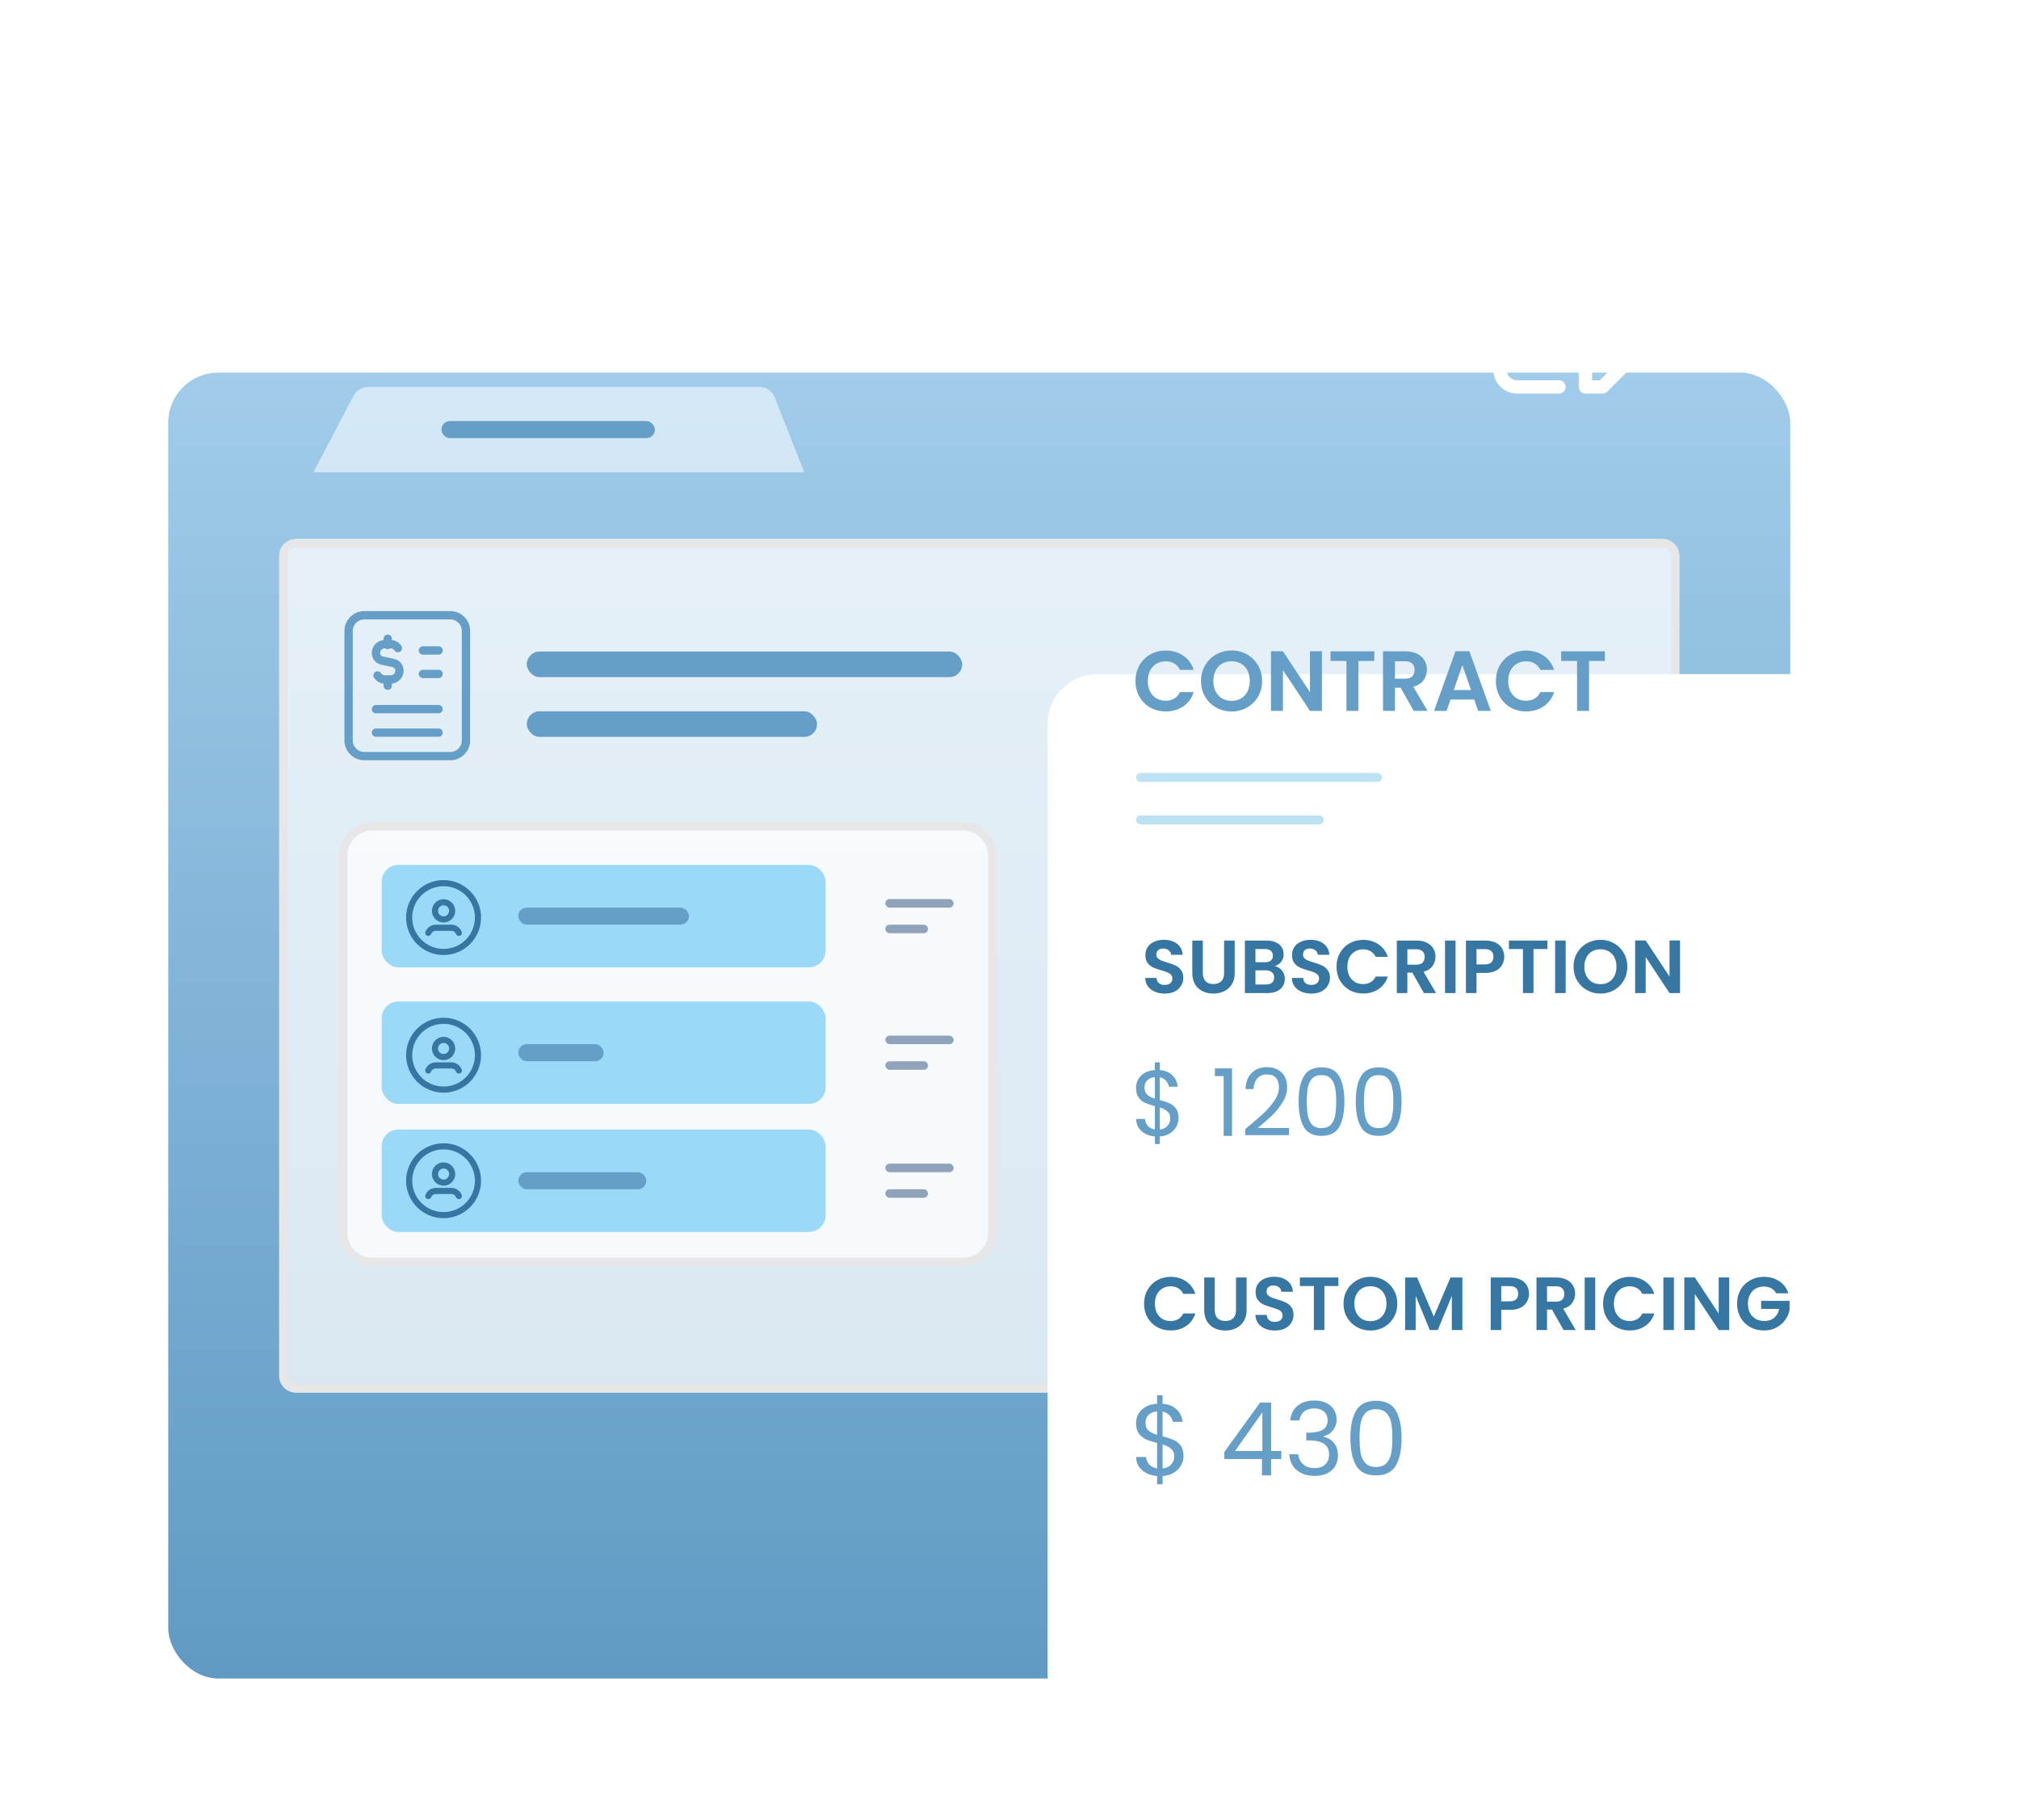 <svg width="132" height="119" viewBox="0 0 132 119" fill="none" xmlns="http://www.w3.org/2000/svg">
<rect width="132" height="112" fill="white" fill-opacity="0.01"/>
<g filter="url(#filter0_d)">
<rect x="11" y="8" width="106.047" height="85.395" rx="3.273" fill="url(#paint0_linear)"/>
</g>
<g style="mix-blend-mode:soft-light" filter="url(#filter1_d)">
<path d="M18.256 31.975C18.256 31.372 18.744 30.884 19.347 30.884H108.7C109.302 30.884 109.791 31.372 109.791 31.975V85.607C109.791 86.209 109.302 86.698 108.7 86.698H19.347C18.744 86.698 18.256 86.209 18.256 85.607V31.975Z" fill="white" fill-opacity="0.75"/>
<path d="M18.529 31.975C18.529 31.523 18.895 31.156 19.347 31.156H108.7C109.152 31.156 109.518 31.523 109.518 31.975V85.607C109.518 86.059 109.152 86.425 108.7 86.425H19.347C18.895 86.425 18.529 86.059 18.529 85.607V31.975Z" stroke="#E7E7E7" stroke-width="0.545"/>
</g>
<g style="mix-blend-mode:soft-light" opacity="0.6">
<path d="M23.113 25.886L20.488 30.884H52.581L50.655 25.994C50.491 25.576 50.089 25.302 49.64 25.302H24.078C23.673 25.302 23.301 25.527 23.113 25.886Z" fill="#F7FBFF"/>
</g>
<rect x="28.861" y="27.535" width="13.954" height="1.116" rx="0.558" fill="#659EC7"/>
<rect x="34.441" y="42.605" width="28.465" height="1.674" rx="0.837" fill="#659EC7"/>
<rect x="34.441" y="46.512" width="18.977" height="1.674" rx="0.837" fill="#659EC7"/>
<g filter="url(#filter2_d)">
<circle cx="20.601" cy="16.484" r="2.345" fill="white"/>
</g>
<g filter="url(#filter3_d)">
<circle cx="27.634" cy="16.484" r="2.345" fill="white"/>
</g>
<g filter="url(#filter4_d)">
<circle cx="34.669" cy="16.484" r="2.345" fill="white"/>
</g>
<g filter="url(#filter5_d)">
<rect x="68.488" y="35.349" width="53.023" height="68.651" rx="3.273" fill="white"/>
</g>
<rect x="74.273" y="50.545" width="16.08" height="0.585" rx="0.292" fill="#BDE2F4"/>
<rect x="74.273" y="53.323" width="12.279" height="0.585" rx="0.292" fill="#BDE2F4"/>
<path d="M77.052 73.11C77.052 73.305 77.005 73.493 76.909 73.672C76.814 73.847 76.674 73.993 76.487 74.111C76.305 74.229 76.084 74.296 75.826 74.312V74.807H75.505V74.312C75.144 74.28 74.851 74.162 74.624 73.959C74.398 73.751 74.283 73.488 74.279 73.171H74.857C74.872 73.342 74.934 73.49 75.041 73.617C75.152 73.743 75.307 73.822 75.505 73.855V72.329C75.239 72.26 75.025 72.188 74.862 72.115C74.7 72.042 74.561 71.928 74.446 71.773C74.331 71.619 74.273 71.411 74.273 71.151C74.273 70.821 74.385 70.548 74.607 70.333C74.833 70.117 75.132 69.997 75.505 69.973V69.466H75.826V69.973C76.164 70.001 76.435 70.113 76.642 70.308C76.848 70.499 76.967 70.75 76.999 71.059H76.422C76.402 70.917 76.34 70.788 76.237 70.674C76.134 70.556 75.997 70.479 75.826 70.443V71.932C76.088 72.001 76.301 72.072 76.463 72.146C76.63 72.215 76.769 72.327 76.88 72.481C76.995 72.636 77.052 72.846 77.052 73.11ZM74.827 71.12C74.827 71.32 74.884 71.472 74.999 71.578C75.114 71.684 75.283 71.771 75.505 71.84V70.43C75.299 70.451 75.134 70.52 75.011 70.638C74.888 70.752 74.827 70.913 74.827 71.12ZM75.826 73.861C76.041 73.836 76.207 73.757 76.326 73.623C76.449 73.488 76.511 73.328 76.511 73.141C76.511 72.941 76.451 72.788 76.332 72.683C76.213 72.573 76.045 72.485 75.826 72.42V73.861Z" fill="#659EC7"/>
<path d="M79.43 70.369V69.863H80.549V74.276H80.002V70.369H79.43Z" fill="#659EC7"/>
<path d="M81.414 73.83C81.918 73.415 82.312 73.075 82.598 72.811C82.884 72.542 83.124 72.264 83.318 71.975C83.516 71.682 83.616 71.395 83.616 71.114C83.616 70.85 83.552 70.642 83.425 70.491C83.302 70.337 83.102 70.26 82.824 70.26C82.554 70.26 82.344 70.347 82.193 70.522C82.047 70.693 81.967 70.923 81.955 71.212H81.432C81.448 70.756 81.582 70.404 81.836 70.156C82.09 69.907 82.418 69.783 82.818 69.783C83.227 69.783 83.55 69.899 83.788 70.131C84.03 70.363 84.151 70.683 84.151 71.09C84.151 71.427 84.052 71.757 83.854 72.078C83.659 72.396 83.437 72.677 83.187 72.921C82.937 73.161 82.618 73.442 82.229 73.763H84.276V74.227H81.414V73.83Z" fill="#659EC7"/>
<path d="M84.902 72.023C84.902 71.324 85.013 70.778 85.235 70.388C85.457 69.993 85.846 69.796 86.401 69.796C86.953 69.796 87.34 69.993 87.562 70.388C87.784 70.778 87.895 71.324 87.895 72.023C87.895 72.736 87.784 73.289 87.562 73.684C87.34 74.079 86.953 74.276 86.401 74.276C85.846 74.276 85.457 74.079 85.235 73.684C85.013 73.289 84.902 72.736 84.902 72.023ZM87.359 72.023C87.359 71.669 87.336 71.37 87.288 71.126C87.245 70.878 87.151 70.679 87.008 70.528C86.87 70.377 86.667 70.302 86.401 70.302C86.132 70.302 85.925 70.377 85.783 70.528C85.644 70.679 85.551 70.878 85.503 71.126C85.459 71.37 85.438 71.669 85.438 72.023C85.438 72.39 85.459 72.697 85.503 72.945C85.551 73.193 85.644 73.393 85.783 73.543C85.925 73.694 86.132 73.769 86.401 73.769C86.667 73.769 86.87 73.694 87.008 73.543C87.151 73.393 87.245 73.193 87.288 72.945C87.336 72.697 87.359 72.39 87.359 72.023Z" fill="#659EC7"/>
<path d="M88.638 72.023C88.638 71.324 88.75 70.778 88.972 70.388C89.194 69.993 89.583 69.796 90.138 69.796C90.689 69.796 91.076 69.993 91.298 70.388C91.52 70.778 91.632 71.324 91.632 72.023C91.632 72.736 91.52 73.289 91.298 73.684C91.076 74.079 90.689 74.276 90.138 74.276C89.583 74.276 89.194 74.079 88.972 73.684C88.75 73.289 88.638 72.736 88.638 72.023ZM91.096 72.023C91.096 71.669 91.072 71.37 91.025 71.126C90.981 70.878 90.888 70.679 90.745 70.528C90.606 70.377 90.404 70.302 90.138 70.302C89.868 70.302 89.662 70.377 89.519 70.528C89.38 70.679 89.287 70.878 89.24 71.126C89.196 71.37 89.174 71.669 89.174 72.023C89.174 72.39 89.196 72.697 89.24 72.945C89.287 73.193 89.38 73.393 89.519 73.543C89.662 73.694 89.868 73.769 90.138 73.769C90.404 73.769 90.606 73.694 90.745 73.543C90.888 73.393 90.981 73.193 91.025 72.945C91.072 72.697 91.096 72.39 91.096 72.023Z" fill="#659EC7"/>
<g style="mix-blend-mode:soft-light">
<path d="M22.435 55.949C22.435 54.895 23.29 54.04 24.344 54.04H62.957C64.011 54.04 64.866 54.895 64.866 55.949V80.609C64.866 81.663 64.011 82.518 62.957 82.518H24.344C23.29 82.518 22.435 81.663 22.435 80.609V55.949Z" fill="white" fill-opacity="0.75"/>
<path d="M22.435 55.949C22.435 54.895 23.29 54.04 24.344 54.04H62.957C64.011 54.04 64.866 54.895 64.866 55.949V80.609C64.866 81.663 64.011 82.518 62.957 82.518H24.344C23.29 82.518 22.435 81.663 22.435 80.609V55.949Z" stroke="#E7E7E7" stroke-width="0.545"/>
</g>
<rect x="24.953" y="56.558" width="29.023" height="6.698" rx="1.091" fill="#9BD9F9"/>
<rect x="33.883" y="59.349" width="11.163" height="1.116" rx="0.558" fill="#659FC8"/>
<rect x="24.953" y="65.488" width="29.023" height="6.698" rx="1.091" fill="#9BD9F9"/>
<rect x="33.883" y="68.279" width="5.581" height="1.116" rx="0.558" fill="#659FC8"/>
<rect x="24.953" y="73.861" width="29.023" height="6.698" rx="1.091" fill="#9BD9F9"/>
<rect x="33.883" y="76.651" width="8.372" height="1.116" rx="0.558" fill="#659FC8"/>
<path d="M74.238 44.533C74.238 44.15 74.324 43.807 74.495 43.506C74.67 43.201 74.906 42.964 75.204 42.797C75.505 42.626 75.842 42.54 76.214 42.54C76.649 42.54 77.031 42.652 77.358 42.875C77.686 43.098 77.915 43.407 78.045 43.802H77.146C77.057 43.616 76.93 43.476 76.767 43.383C76.607 43.29 76.421 43.243 76.209 43.243C75.981 43.243 75.779 43.297 75.6 43.405C75.425 43.51 75.288 43.658 75.187 43.852C75.09 44.045 75.042 44.272 75.042 44.533C75.042 44.79 75.09 45.017 75.187 45.214C75.288 45.407 75.425 45.558 75.6 45.666C75.779 45.77 75.981 45.822 76.209 45.822C76.421 45.822 76.607 45.776 76.767 45.683C76.93 45.586 77.057 45.444 77.146 45.258H78.045C77.915 45.657 77.686 45.967 77.358 46.191C77.035 46.41 76.653 46.52 76.214 46.52C75.842 46.52 75.505 46.436 75.204 46.269C74.906 46.097 74.67 45.861 74.495 45.56C74.324 45.258 74.238 44.916 74.238 44.533Z" fill="#659EC7"/>
<path d="M80.521 46.525C80.156 46.525 79.821 46.44 79.516 46.269C79.211 46.097 78.969 45.861 78.79 45.56C78.612 45.255 78.522 44.91 78.522 44.527C78.522 44.148 78.612 43.807 78.79 43.506C78.969 43.201 79.211 42.963 79.516 42.791C79.821 42.62 80.156 42.535 80.521 42.535C80.889 42.535 81.224 42.62 81.525 42.791C81.83 42.963 82.07 43.201 82.245 43.506C82.424 43.807 82.513 44.148 82.513 44.527C82.513 44.91 82.424 45.255 82.245 45.56C82.07 45.861 81.83 46.097 81.525 46.269C81.22 46.44 80.885 46.525 80.521 46.525ZM80.521 45.828C80.755 45.828 80.962 45.776 81.14 45.671C81.319 45.563 81.458 45.411 81.559 45.214C81.659 45.017 81.709 44.788 81.709 44.527C81.709 44.267 81.659 44.04 81.559 43.846C81.458 43.649 81.319 43.498 81.14 43.394C80.962 43.29 80.755 43.238 80.521 43.238C80.286 43.238 80.078 43.29 79.895 43.394C79.717 43.498 79.577 43.649 79.477 43.846C79.376 44.04 79.326 44.267 79.326 44.527C79.326 44.788 79.376 45.017 79.477 45.214C79.577 45.411 79.717 45.563 79.895 45.671C80.078 45.776 80.286 45.828 80.521 45.828Z" fill="#659EC7"/>
<path d="M86.427 46.486H85.645L83.876 43.813V46.486H83.094V42.585H83.876L85.645 45.264V42.585H86.427V46.486Z" fill="#659EC7"/>
<path d="M89.85 42.59V43.221H88.812V46.486H88.03V43.221H86.992V42.59H89.85Z" fill="#659EC7"/>
<path d="M92.429 46.486L91.57 44.968H91.201V46.486H90.42V42.59H91.882C92.184 42.59 92.441 42.644 92.653 42.752C92.865 42.856 93.023 43 93.127 43.182C93.235 43.361 93.289 43.562 93.289 43.785C93.289 44.042 93.215 44.274 93.066 44.483C92.917 44.687 92.695 44.829 92.401 44.907L93.334 46.486H92.429ZM91.201 44.382H91.855C92.067 44.382 92.225 44.332 92.329 44.231C92.433 44.127 92.485 43.984 92.485 43.802C92.485 43.623 92.433 43.485 92.329 43.389C92.225 43.288 92.067 43.238 91.855 43.238H91.201V44.382Z" fill="#659EC7"/>
<path d="M96.385 45.744H94.833L94.576 46.486H93.756L95.157 42.585H96.066L97.467 46.486H96.641L96.385 45.744ZM96.172 45.119L95.609 43.489L95.045 45.119H96.172Z" fill="#659EC7"/>
<path d="M97.801 44.533C97.801 44.15 97.887 43.807 98.058 43.506C98.233 43.201 98.469 42.964 98.767 42.797C99.068 42.626 99.405 42.54 99.777 42.54C100.212 42.54 100.594 42.652 100.921 42.875C101.249 43.098 101.477 43.407 101.608 43.802H100.709C100.62 43.616 100.493 43.476 100.33 43.383C100.17 43.29 99.984 43.243 99.771 43.243C99.544 43.243 99.342 43.297 99.163 43.405C98.988 43.51 98.85 43.658 98.75 43.852C98.653 44.045 98.605 44.272 98.605 44.533C98.605 44.79 98.653 45.017 98.75 45.214C98.85 45.407 98.988 45.558 99.163 45.666C99.342 45.77 99.544 45.822 99.771 45.822C99.984 45.822 100.17 45.776 100.33 45.683C100.493 45.586 100.62 45.444 100.709 45.258H101.608C101.477 45.657 101.249 45.967 100.921 46.191C100.597 46.41 100.216 46.52 99.777 46.52C99.405 46.52 99.068 46.436 98.767 46.269C98.469 46.097 98.233 45.861 98.058 45.56C97.887 45.258 97.801 44.916 97.801 44.533Z" fill="#659EC7"/>
<path d="M104.926 42.59V43.221H103.888V46.486H103.107V43.221H102.069V42.59H104.926Z" fill="#659EC7"/>
<ellipse cx="29" cy="60" rx="2.25" ry="2.25" stroke="#3676A2" stroke-width="0.4" stroke-linecap="round" stroke-linejoin="round"/>
<path d="M30 61C29.971 60.927 29.926 60.861 29.868 60.808V60.808C29.771 60.717 29.642 60.667 29.509 60.667H28.491C28.358 60.667 28.23 60.717 28.132 60.808V60.808C28.074 60.861 28.029 60.927 28 61" stroke="#3676A2" stroke-width="0.4" stroke-linecap="round" stroke-linejoin="round"/>
<circle cx="29" cy="59.562" r="0.562" stroke="#3676A2" stroke-width="0.4" stroke-linecap="round" stroke-linejoin="round"/>
<ellipse cx="29" cy="69" rx="2.25" ry="2.25" stroke="#3676A2" stroke-width="0.4" stroke-linecap="round" stroke-linejoin="round"/>
<path d="M30 70C29.971 69.927 29.926 69.861 29.868 69.808V69.808C29.771 69.717 29.642 69.667 29.509 69.667H28.491C28.358 69.667 28.23 69.717 28.132 69.808V69.808C28.074 69.861 28.029 69.927 28 70" stroke="#3676A2" stroke-width="0.4" stroke-linecap="round" stroke-linejoin="round"/>
<circle cx="29" cy="68.562" r="0.562" stroke="#3676A2" stroke-width="0.4" stroke-linecap="round" stroke-linejoin="round"/>
<ellipse cx="29" cy="77.209" rx="2.25" ry="2.25" stroke="#3676A2" stroke-width="0.4" stroke-linecap="round" stroke-linejoin="round"/>
<path d="M30 78.209C29.971 78.136 29.926 78.07 29.868 78.017V78.017C29.771 77.927 29.642 77.876 29.509 77.876H28.491C28.358 77.876 28.23 77.927 28.132 78.017V78.017C28.074 78.071 28.029 78.136 28 78.209" stroke="#3676A2" stroke-width="0.4" stroke-linecap="round" stroke-linejoin="round"/>
<circle cx="29" cy="76.772" r="0.562" stroke="#3676A2" stroke-width="0.4" stroke-linecap="round" stroke-linejoin="round"/>
<rect x="57.883" y="58.791" width="4.465" height="0.558" rx="0.279" fill="#91A2BB"/>
<rect x="57.883" y="67.721" width="4.465" height="0.558" rx="0.279" fill="#91A2BB"/>
<rect x="57.883" y="76.093" width="4.465" height="0.558" rx="0.279" fill="#91A2BB"/>
<rect x="57.883" y="60.465" width="2.791" height="0.558" rx="0.279" fill="#91A2BB"/>
<rect x="57.883" y="69.395" width="2.791" height="0.558" rx="0.279" fill="#91A2BB"/>
<rect x="57.883" y="77.767" width="2.791" height="0.558" rx="0.279" fill="#91A2BB"/>
<path d="M99.744 20.837H103.539" stroke="white" stroke-width="0.873" stroke-miterlimit="10" stroke-linecap="round" stroke-linejoin="round"/>
<path d="M99.744 22.512H101.921" stroke="white" stroke-width="0.873" stroke-miterlimit="10" stroke-linecap="round" stroke-linejoin="round"/>
<path d="M101.921 25.302H99.187C98.573 25.302 98.07 24.8 98.07 24.186V16.372C98.07 15.758 98.573 15.256 99.187 15.256H104.768C105.382 15.256 105.884 15.758 105.884 16.372V19.721" stroke="white" stroke-width="0.873" stroke-miterlimit="10" stroke-linecap="round" stroke-linejoin="round"/>
<path d="M107.169 20.67L103.652 24.186V25.302H104.769L108.285 21.786C108.508 21.563 108.508 21.228 108.285 21.005L107.95 20.67C107.727 20.447 107.392 20.447 107.169 20.67Z" stroke="white" stroke-width="0.873" stroke-miterlimit="10" stroke-linecap="round" stroke-linejoin="round"/>
<path d="M100.581 18.605H99.744V16.93H100.581C101.028 16.93 101.419 17.321 101.419 17.767C101.419 18.214 101.028 18.605 100.581 18.605Z" stroke="white" stroke-width="0.873" stroke-miterlimit="10" stroke-linecap="round" stroke-linejoin="round"/>
<path d="M76.149 64.971C75.909 64.971 75.693 64.93 75.5 64.848C75.309 64.766 75.159 64.648 75.047 64.494C74.936 64.34 74.878 64.158 74.875 63.948H75.613C75.623 64.089 75.672 64.201 75.76 64.283C75.852 64.365 75.977 64.406 76.134 64.406C76.295 64.406 76.421 64.368 76.513 64.293C76.605 64.214 76.65 64.112 76.65 63.987C76.65 63.886 76.619 63.802 76.557 63.737C76.495 63.671 76.416 63.62 76.321 63.584C76.229 63.545 76.101 63.502 75.937 63.456C75.714 63.391 75.532 63.327 75.391 63.264C75.254 63.199 75.134 63.102 75.032 62.974C74.934 62.843 74.885 62.669 74.885 62.453C74.885 62.25 74.936 62.073 75.037 61.922C75.139 61.771 75.282 61.656 75.465 61.578C75.649 61.496 75.859 61.455 76.095 61.455C76.449 61.455 76.736 61.541 76.956 61.715C77.178 61.886 77.301 62.125 77.324 62.433H76.567C76.56 62.315 76.51 62.219 76.414 62.143C76.323 62.065 76.2 62.025 76.046 62.025C75.911 62.025 75.803 62.059 75.721 62.128C75.642 62.197 75.603 62.297 75.603 62.428C75.603 62.52 75.632 62.597 75.691 62.66C75.754 62.719 75.829 62.768 75.918 62.807C76.01 62.843 76.137 62.886 76.301 62.935C76.524 63.001 76.706 63.066 76.847 63.132C76.988 63.197 77.11 63.296 77.211 63.427C77.313 63.558 77.364 63.73 77.364 63.943C77.364 64.127 77.316 64.297 77.221 64.455C77.126 64.612 76.987 64.738 76.803 64.834C76.619 64.925 76.401 64.971 76.149 64.971Z" fill="#3676A2"/>
<path d="M78.639 61.504V63.629C78.639 63.861 78.7 64.04 78.821 64.165C78.943 64.286 79.113 64.347 79.333 64.347C79.556 64.347 79.728 64.286 79.849 64.165C79.971 64.04 80.031 63.861 80.031 63.629V61.504H80.725V63.624C80.725 63.915 80.661 64.163 80.533 64.366C80.408 64.566 80.24 64.717 80.026 64.819C79.817 64.92 79.582 64.971 79.323 64.971C79.067 64.971 78.835 64.92 78.625 64.819C78.418 64.717 78.254 64.566 78.133 64.366C78.011 64.163 77.951 63.915 77.951 63.624V61.504H78.639Z" fill="#3676A2"/>
<path d="M83.338 63.176C83.531 63.212 83.69 63.309 83.815 63.466C83.939 63.624 84.002 63.804 84.002 64.007C84.002 64.191 83.956 64.353 83.864 64.494C83.775 64.632 83.646 64.74 83.475 64.819C83.305 64.897 83.103 64.937 82.871 64.937H81.39V61.504H82.806C83.039 61.504 83.239 61.541 83.407 61.617C83.577 61.692 83.705 61.797 83.79 61.932C83.879 62.066 83.923 62.219 83.923 62.389C83.923 62.589 83.869 62.756 83.761 62.891C83.656 63.025 83.515 63.12 83.338 63.176ZM82.079 62.92H82.708C82.872 62.92 82.998 62.884 83.087 62.812C83.175 62.737 83.22 62.63 83.22 62.492C83.22 62.355 83.175 62.248 83.087 62.173C82.998 62.097 82.872 62.059 82.708 62.059H82.079V62.92ZM82.772 64.376C82.939 64.376 83.069 64.337 83.161 64.258C83.256 64.179 83.303 64.068 83.303 63.924C83.303 63.776 83.254 63.661 83.156 63.579C83.057 63.494 82.925 63.451 82.757 63.451H82.079V64.376H82.772Z" fill="#3676A2"/>
<path d="M85.736 64.971C85.496 64.971 85.28 64.93 85.087 64.848C84.896 64.766 84.746 64.648 84.634 64.494C84.523 64.34 84.465 64.158 84.462 63.948H85.2C85.21 64.089 85.259 64.201 85.347 64.283C85.439 64.365 85.564 64.406 85.721 64.406C85.882 64.406 86.008 64.368 86.1 64.293C86.192 64.214 86.237 64.112 86.237 63.987C86.237 63.886 86.206 63.802 86.144 63.737C86.082 63.671 86.003 63.62 85.908 63.584C85.816 63.545 85.688 63.502 85.524 63.456C85.301 63.391 85.119 63.327 84.978 63.264C84.841 63.199 84.721 63.102 84.619 62.974C84.521 62.843 84.472 62.669 84.472 62.453C84.472 62.25 84.523 62.073 84.624 61.922C84.726 61.771 84.868 61.656 85.052 61.578C85.236 61.496 85.446 61.455 85.682 61.455C86.036 61.455 86.323 61.541 86.542 61.715C86.765 61.886 86.888 62.125 86.911 62.433H86.154C86.147 62.315 86.097 62.219 86.001 62.143C85.91 62.065 85.787 62.025 85.632 62.025C85.498 62.025 85.39 62.059 85.308 62.128C85.229 62.197 85.19 62.297 85.19 62.428C85.19 62.52 85.219 62.597 85.278 62.66C85.341 62.719 85.416 62.768 85.505 62.807C85.596 62.843 85.724 62.886 85.888 62.935C86.111 63.001 86.293 63.066 86.434 63.132C86.575 63.197 86.697 63.296 86.798 63.427C86.9 63.558 86.951 63.73 86.951 63.943C86.951 64.127 86.903 64.297 86.808 64.455C86.713 64.612 86.574 64.738 86.39 64.834C86.206 64.925 85.988 64.971 85.736 64.971Z" fill="#3676A2"/>
<path d="M87.38 63.215C87.38 62.878 87.456 62.576 87.607 62.31C87.761 62.041 87.969 61.833 88.231 61.686C88.497 61.535 88.794 61.459 89.121 61.459C89.505 61.459 89.841 61.558 90.13 61.755C90.418 61.951 90.62 62.224 90.735 62.571H89.943C89.864 62.407 89.753 62.284 89.608 62.202C89.467 62.12 89.303 62.079 89.117 62.079C88.916 62.079 88.738 62.127 88.581 62.222C88.426 62.314 88.305 62.445 88.216 62.615C88.131 62.786 88.089 62.986 88.089 63.215C88.089 63.442 88.131 63.642 88.216 63.815C88.305 63.986 88.426 64.119 88.581 64.214C88.738 64.306 88.916 64.352 89.117 64.352C89.303 64.352 89.467 64.311 89.608 64.228C89.753 64.143 89.864 64.019 89.943 63.855H90.735C90.62 64.206 90.418 64.479 90.13 64.676C89.844 64.87 89.508 64.966 89.121 64.966C88.794 64.966 88.497 64.892 88.231 64.745C87.969 64.594 87.761 64.386 87.607 64.12C87.456 63.855 87.38 63.553 87.38 63.215Z" fill="#3676A2"/>
<path d="M93.093 64.937L92.336 63.599H92.011V64.937H91.323V61.504H92.611C92.877 61.504 93.103 61.551 93.29 61.646C93.477 61.738 93.616 61.864 93.708 62.025C93.803 62.182 93.851 62.36 93.851 62.556C93.851 62.782 93.785 62.987 93.654 63.171C93.523 63.351 93.328 63.476 93.069 63.545L93.89 64.937H93.093ZM92.011 63.083H92.587C92.774 63.083 92.913 63.038 93.005 62.95C93.097 62.858 93.143 62.732 93.143 62.571C93.143 62.414 93.097 62.292 93.005 62.207C92.913 62.119 92.774 62.074 92.587 62.074H92.011V63.083Z" fill="#3676A2"/>
<path d="M95.162 61.504V64.937H94.474V61.504H95.162Z" fill="#3676A2"/>
<path d="M98.346 62.566C98.346 62.75 98.302 62.922 98.213 63.083C98.128 63.243 97.992 63.373 97.805 63.471C97.621 63.569 97.388 63.619 97.106 63.619H96.531V64.937H95.843V61.504H97.106C97.372 61.504 97.598 61.55 97.785 61.642C97.972 61.733 98.112 61.859 98.203 62.02C98.298 62.181 98.346 62.363 98.346 62.566ZM97.077 63.063C97.267 63.063 97.408 63.02 97.5 62.935C97.592 62.846 97.638 62.724 97.638 62.566C97.638 62.232 97.451 62.065 97.077 62.065H96.531V63.063H97.077Z" fill="#3676A2"/>
<path d="M101.171 61.504V62.059H100.256V64.937H99.568V62.059H98.653V61.504H101.171Z" fill="#3676A2"/>
<path d="M102.362 61.504V64.937H101.673V61.504H102.362Z" fill="#3676A2"/>
<path d="M104.636 64.971C104.315 64.971 104.019 64.896 103.751 64.745C103.482 64.594 103.269 64.386 103.111 64.12C102.954 63.852 102.875 63.548 102.875 63.21C102.875 62.876 102.954 62.576 103.111 62.31C103.269 62.041 103.482 61.832 103.751 61.681C104.019 61.53 104.315 61.455 104.636 61.455C104.96 61.455 105.256 61.53 105.521 61.681C105.79 61.832 106.002 62.041 106.156 62.31C106.313 62.576 106.392 62.876 106.392 63.21C106.392 63.548 106.313 63.852 106.156 64.12C106.002 64.386 105.79 64.594 105.521 64.745C105.252 64.896 104.957 64.971 104.636 64.971ZM104.636 64.356C104.842 64.356 105.024 64.311 105.182 64.219C105.339 64.124 105.462 63.989 105.551 63.815C105.639 63.642 105.683 63.44 105.683 63.21C105.683 62.981 105.639 62.781 105.551 62.61C105.462 62.437 105.339 62.304 105.182 62.212C105.024 62.12 104.842 62.074 104.636 62.074C104.429 62.074 104.246 62.12 104.085 62.212C103.928 62.304 103.805 62.437 103.716 62.61C103.628 62.781 103.583 62.981 103.583 63.21C103.583 63.44 103.628 63.642 103.716 63.815C103.805 63.989 103.928 64.124 104.085 64.219C104.246 64.311 104.429 64.356 104.636 64.356Z" fill="#3676A2"/>
<path d="M109.84 64.937H109.152L107.593 62.581V64.937H106.904V61.499H107.593L109.152 63.86V61.499H109.84V64.937Z" fill="#3676A2"/>
<path d="M74.797 85.249C74.797 84.912 74.872 84.61 75.023 84.345C75.177 84.076 75.385 83.868 75.648 83.72C75.913 83.569 76.21 83.494 76.538 83.494C76.922 83.494 77.258 83.592 77.546 83.789C77.835 83.986 78.036 84.258 78.151 84.605H77.359C77.281 84.441 77.169 84.318 77.025 84.236C76.884 84.154 76.72 84.113 76.533 84.113C76.333 84.113 76.154 84.161 75.997 84.256C75.843 84.348 75.722 84.479 75.633 84.65C75.548 84.82 75.505 85.02 75.505 85.249C75.505 85.476 75.548 85.676 75.633 85.85C75.722 86.02 75.843 86.153 75.997 86.248C76.154 86.34 76.333 86.386 76.533 86.386C76.72 86.386 76.884 86.345 77.025 86.263C77.169 86.177 77.281 86.053 77.359 85.889H78.151C78.036 86.24 77.835 86.514 77.546 86.71C77.261 86.904 76.925 87.001 76.538 87.001C76.21 87.001 75.913 86.927 75.648 86.779C75.385 86.628 75.177 86.42 75.023 86.154C74.872 85.889 74.797 85.587 74.797 85.249Z" fill="#3676A2"/>
<path d="M79.418 83.538V85.663C79.418 85.895 79.479 86.074 79.6 86.199C79.721 86.32 79.892 86.381 80.112 86.381C80.335 86.381 80.507 86.32 80.628 86.199C80.749 86.074 80.81 85.895 80.81 85.663V83.538H81.503V85.658C81.503 85.95 81.439 86.197 81.312 86.4C81.187 86.6 81.018 86.751 80.805 86.853C80.595 86.955 80.361 87.005 80.102 87.005C79.846 87.005 79.613 86.955 79.403 86.853C79.197 86.751 79.033 86.6 78.912 86.4C78.79 86.197 78.73 85.95 78.73 85.658V83.538H79.418Z" fill="#3676A2"/>
<path d="M83.354 87.005C83.115 87.005 82.898 86.964 82.705 86.882C82.515 86.8 82.364 86.682 82.252 86.528C82.141 86.374 82.084 86.192 82.08 85.982H82.818C82.828 86.123 82.877 86.235 82.966 86.317C83.057 86.399 83.182 86.44 83.339 86.44C83.5 86.44 83.626 86.402 83.718 86.327C83.81 86.248 83.856 86.146 83.856 86.022C83.856 85.92 83.825 85.837 83.762 85.771C83.7 85.705 83.621 85.654 83.526 85.618C83.434 85.579 83.306 85.536 83.143 85.49C82.92 85.425 82.738 85.361 82.597 85.299C82.459 85.233 82.339 85.136 82.238 85.008C82.139 84.877 82.09 84.704 82.09 84.487C82.09 84.284 82.141 84.107 82.243 83.956C82.344 83.805 82.487 83.69 82.67 83.612C82.854 83.53 83.064 83.489 83.3 83.489C83.654 83.489 83.941 83.576 84.161 83.749C84.384 83.92 84.507 84.159 84.529 84.468H83.772C83.766 84.35 83.715 84.253 83.62 84.177C83.528 84.099 83.405 84.059 83.251 84.059C83.116 84.059 83.008 84.094 82.926 84.163C82.847 84.231 82.808 84.331 82.808 84.463C82.808 84.554 82.838 84.632 82.897 84.694C82.959 84.753 83.034 84.802 83.123 84.841C83.215 84.877 83.343 84.92 83.507 84.969C83.73 85.035 83.912 85.1 84.052 85.166C84.193 85.231 84.315 85.33 84.416 85.461C84.518 85.592 84.569 85.764 84.569 85.978C84.569 86.161 84.521 86.332 84.426 86.489C84.331 86.646 84.192 86.773 84.008 86.868C83.825 86.96 83.606 87.005 83.354 87.005Z" fill="#3676A2"/>
<path d="M87.502 83.538V84.094H86.587V86.971H85.899V84.094H84.984V83.538H87.502Z" fill="#3676A2"/>
<path d="M89.598 87.005C89.277 87.005 88.982 86.93 88.713 86.779C88.444 86.628 88.231 86.42 88.073 86.154C87.916 85.886 87.837 85.582 87.837 85.245C87.837 84.91 87.916 84.61 88.073 84.345C88.231 84.076 88.444 83.866 88.713 83.715C88.982 83.564 89.277 83.489 89.598 83.489C89.923 83.489 90.218 83.564 90.483 83.715C90.752 83.866 90.964 84.076 91.118 84.345C91.275 84.61 91.354 84.91 91.354 85.245C91.354 85.582 91.275 85.886 91.118 86.154C90.964 86.42 90.752 86.628 90.483 86.779C90.214 86.93 89.919 87.005 89.598 87.005ZM89.598 86.391C89.805 86.391 89.987 86.345 90.144 86.253C90.301 86.158 90.424 86.023 90.513 85.85C90.601 85.676 90.646 85.474 90.646 85.245C90.646 85.015 90.601 84.815 90.513 84.645C90.424 84.471 90.301 84.338 90.144 84.246C89.987 84.154 89.805 84.109 89.598 84.109C89.391 84.109 89.208 84.154 89.047 84.246C88.89 84.338 88.767 84.471 88.678 84.645C88.59 84.815 88.546 85.015 88.546 85.245C88.546 85.474 88.59 85.676 88.678 85.85C88.767 86.023 88.89 86.158 89.047 86.253C89.208 86.345 89.391 86.391 89.598 86.391Z" fill="#3676A2"/>
<path d="M95.609 83.538V86.971H94.92V84.738L94.001 86.971H93.479L92.555 84.738V86.971H91.866V83.538H92.648L93.74 86.091L94.832 83.538H95.609Z" fill="#3676A2"/>
<path d="M99.965 84.6C99.965 84.784 99.921 84.956 99.832 85.117C99.747 85.277 99.611 85.407 99.424 85.505C99.24 85.604 99.008 85.653 98.726 85.653H98.15V86.971H97.462V83.538H98.726C98.991 83.538 99.218 83.584 99.404 83.676C99.591 83.767 99.731 83.894 99.823 84.054C99.918 84.215 99.965 84.397 99.965 84.6ZM98.696 85.097C98.886 85.097 99.027 85.054 99.119 84.969C99.211 84.881 99.257 84.758 99.257 84.6C99.257 84.266 99.07 84.099 98.696 84.099H98.15V85.097H98.696Z" fill="#3676A2"/>
<path d="M102.225 86.971L101.467 85.633H101.143V86.971H100.454V83.538H101.743C102.008 83.538 102.234 83.585 102.421 83.681C102.608 83.772 102.748 83.899 102.839 84.059C102.935 84.217 102.982 84.394 102.982 84.591C102.982 84.817 102.917 85.022 102.785 85.205C102.654 85.386 102.459 85.51 102.2 85.579L103.021 86.971H102.225ZM101.143 85.117H101.718C101.905 85.117 102.044 85.073 102.136 84.984C102.228 84.892 102.274 84.766 102.274 84.605C102.274 84.448 102.228 84.326 102.136 84.241C102.044 84.153 101.905 84.109 101.718 84.109H101.143V85.117Z" fill="#3676A2"/>
<path d="M104.293 83.538V86.971H103.605V83.538H104.293Z" fill="#3676A2"/>
<path d="M104.807 85.249C104.807 84.912 104.882 84.61 105.033 84.345C105.187 84.076 105.395 83.868 105.657 83.72C105.923 83.569 106.22 83.494 106.548 83.494C106.931 83.494 107.267 83.592 107.556 83.789C107.844 83.986 108.046 84.258 108.161 84.605H107.369C107.29 84.441 107.179 84.318 107.035 84.236C106.894 84.154 106.73 84.113 106.543 84.113C106.343 84.113 106.164 84.161 106.007 84.256C105.852 84.348 105.731 84.479 105.643 84.65C105.557 84.82 105.515 85.02 105.515 85.249C105.515 85.476 105.557 85.676 105.643 85.85C105.731 86.02 105.852 86.153 106.007 86.248C106.164 86.34 106.343 86.386 106.543 86.386C106.73 86.386 106.894 86.345 107.035 86.263C107.179 86.177 107.29 86.053 107.369 85.889H108.161C108.046 86.24 107.844 86.514 107.556 86.71C107.271 86.904 106.935 87.001 106.548 87.001C106.22 87.001 105.923 86.927 105.657 86.779C105.395 86.628 105.187 86.42 105.033 86.154C104.882 85.889 104.807 85.587 104.807 85.249Z" fill="#3676A2"/>
<path d="M109.438 83.538V86.971H108.749V83.538H109.438Z" fill="#3676A2"/>
<path d="M113.054 86.971H112.366L110.806 84.615V86.971H110.118V83.533H110.806L112.366 85.894V83.533H113.054V86.971Z" fill="#3676A2"/>
<path d="M116.125 84.571C116.046 84.427 115.938 84.317 115.8 84.241C115.663 84.166 115.502 84.128 115.318 84.128C115.115 84.128 114.935 84.174 114.777 84.266C114.62 84.358 114.497 84.489 114.408 84.659C114.32 84.83 114.276 85.027 114.276 85.249C114.276 85.479 114.32 85.679 114.408 85.85C114.5 86.02 114.626 86.151 114.787 86.243C114.948 86.335 115.135 86.381 115.348 86.381C115.61 86.381 115.825 86.312 115.992 86.174C116.159 86.033 116.269 85.838 116.322 85.589H115.141V85.063H117V85.663C116.954 85.902 116.856 86.123 116.705 86.327C116.554 86.53 116.359 86.694 116.12 86.819C115.884 86.94 115.618 87.001 115.323 87.001C114.992 87.001 114.692 86.927 114.423 86.779C114.158 86.628 113.948 86.42 113.794 86.154C113.643 85.889 113.567 85.587 113.567 85.249C113.567 84.912 113.643 84.61 113.794 84.345C113.948 84.076 114.158 83.868 114.423 83.72C114.692 83.569 114.99 83.494 115.318 83.494C115.705 83.494 116.041 83.589 116.327 83.779C116.612 83.966 116.809 84.23 116.917 84.571H116.125Z" fill="#3676A2"/>
<path d="M77.378 95.208C77.378 95.42 77.324 95.624 77.218 95.819C77.112 96.01 76.954 96.169 76.746 96.298C76.542 96.426 76.296 96.499 76.008 96.517V97.056H75.649V96.517C75.246 96.482 74.918 96.353 74.666 96.132C74.413 95.906 74.284 95.62 74.28 95.274H74.925C74.943 95.46 75.011 95.622 75.131 95.759C75.255 95.897 75.428 95.983 75.649 96.019V94.357C75.353 94.282 75.113 94.204 74.931 94.124C74.75 94.044 74.595 93.92 74.466 93.752C74.338 93.584 74.273 93.358 74.273 93.074C74.273 92.715 74.397 92.418 74.646 92.183C74.898 91.948 75.233 91.818 75.649 91.791V91.24H76.008V91.791C76.385 91.822 76.689 91.944 76.919 92.157C77.149 92.365 77.282 92.638 77.318 92.974H76.673C76.651 92.819 76.582 92.68 76.467 92.556C76.352 92.427 76.199 92.343 76.008 92.303V93.925C76.301 94 76.538 94.078 76.719 94.157C76.906 94.233 77.061 94.355 77.185 94.523C77.313 94.692 77.378 94.92 77.378 95.208ZM74.892 93.041C74.892 93.258 74.956 93.424 75.084 93.539C75.213 93.655 75.401 93.75 75.649 93.825V92.29C75.419 92.312 75.235 92.387 75.098 92.516C74.96 92.64 74.892 92.815 74.892 93.041ZM76.008 96.025C76.248 95.999 76.434 95.912 76.567 95.766C76.704 95.62 76.773 95.445 76.773 95.241C76.773 95.024 76.706 94.858 76.573 94.742C76.44 94.623 76.252 94.528 76.008 94.457V96.025Z" fill="#659EC7"/>
<path d="M80.047 95.407V94.948L82.38 91.718H83.105V94.882H83.77V95.407H83.105V96.477H82.507V95.407H80.047ZM82.533 92.35L80.745 94.882H82.533V92.35Z" fill="#659EC7"/>
<path d="M84.361 92.881C84.392 92.474 84.549 92.155 84.833 91.924C85.116 91.694 85.484 91.579 85.936 91.579C86.237 91.579 86.497 91.634 86.714 91.745C86.935 91.851 87.101 91.997 87.212 92.183C87.327 92.37 87.385 92.58 87.385 92.815C87.385 93.09 87.305 93.327 87.146 93.526C86.991 93.725 86.787 93.854 86.534 93.912V93.945C86.822 94.016 87.05 94.155 87.219 94.364C87.387 94.572 87.472 94.844 87.472 95.181C87.472 95.434 87.414 95.662 87.299 95.866C87.183 96.065 87.011 96.222 86.78 96.338C86.55 96.453 86.273 96.51 85.949 96.51C85.48 96.51 85.094 96.389 84.793 96.145C84.491 95.897 84.323 95.547 84.288 95.095H84.873C84.903 95.361 85.012 95.578 85.198 95.746C85.384 95.915 85.632 95.999 85.943 95.999C86.253 95.999 86.488 95.919 86.647 95.759C86.811 95.596 86.893 95.385 86.893 95.128C86.893 94.796 86.782 94.556 86.561 94.41C86.339 94.264 86.005 94.191 85.557 94.191H85.404V93.686H85.564C85.972 93.681 86.279 93.615 86.488 93.486C86.696 93.353 86.8 93.149 86.8 92.875C86.8 92.64 86.723 92.451 86.567 92.31C86.417 92.168 86.2 92.097 85.916 92.097C85.641 92.097 85.42 92.168 85.251 92.31C85.083 92.451 84.983 92.642 84.952 92.881H84.361Z" fill="#659EC7"/>
<path d="M88.288 94.025C88.288 93.262 88.412 92.669 88.66 92.243C88.909 91.813 89.343 91.598 89.963 91.598C90.579 91.598 91.011 91.813 91.259 92.243C91.507 92.669 91.632 93.262 91.632 94.025C91.632 94.8 91.507 95.403 91.259 95.832C91.011 96.262 90.579 96.477 89.963 96.477C89.343 96.477 88.909 96.262 88.66 95.832C88.412 95.403 88.288 94.8 88.288 94.025ZM91.033 94.025C91.033 93.639 91.007 93.313 90.954 93.047C90.905 92.777 90.801 92.56 90.641 92.396C90.486 92.232 90.26 92.15 89.963 92.15C89.662 92.15 89.431 92.232 89.272 92.396C89.117 92.56 89.013 92.777 88.96 93.047C88.911 93.313 88.886 93.639 88.886 94.025C88.886 94.423 88.911 94.758 88.96 95.028C89.013 95.299 89.117 95.516 89.272 95.68C89.431 95.844 89.662 95.926 89.963 95.926C90.26 95.926 90.486 95.844 90.641 95.68C90.801 95.516 90.905 95.299 90.954 95.028C91.007 94.758 91.033 94.423 91.033 94.025Z" fill="#659EC7"/>
<path d="M29.442 49.442H23.814C23.252 49.442 22.791 48.981 22.791 48.419V41.256C22.791 40.693 23.252 40.233 23.814 40.233H29.442C30.005 40.233 30.465 40.693 30.465 41.256V48.419C30.465 48.981 30.005 49.442 29.442 49.442Z" stroke="#659FC8" stroke-width="0.545" stroke-miterlimit="10" stroke-linecap="round" stroke-linejoin="round"/>
<path d="M27.65 42.535H28.674" stroke="#659FC8" stroke-width="0.545" stroke-miterlimit="10" stroke-linecap="round" stroke-linejoin="round"/>
<path d="M27.65 44.07H28.674" stroke="#659FC8" stroke-width="0.545" stroke-miterlimit="10" stroke-linecap="round" stroke-linejoin="round"/>
<path d="M24.58 46.372H28.673" stroke="#659FC8" stroke-width="0.545" stroke-miterlimit="10" stroke-linecap="round" stroke-linejoin="round"/>
<path d="M24.58 47.907H28.673" stroke="#659FC8" stroke-width="0.545" stroke-miterlimit="10" stroke-linecap="round" stroke-linejoin="round"/>
<path d="M25.348 42.177V41.767" stroke="#659FC8" stroke-width="0.545" stroke-miterlimit="10" stroke-linecap="round" stroke-linejoin="round"/>
<path d="M25.348 44.479V44.837" stroke="#659FC8" stroke-width="0.545" stroke-miterlimit="10" stroke-linecap="round" stroke-linejoin="round"/>
<path d="M24.682 44.172C24.785 44.325 24.938 44.428 25.143 44.428H25.348H25.552C25.859 44.428 26.115 44.172 26.115 43.865C26.115 43.609 25.962 43.405 25.706 43.353L24.989 43.2C24.734 43.149 24.58 42.944 24.58 42.688C24.58 42.381 24.836 42.126 25.143 42.126H25.348H25.552C25.757 42.126 25.91 42.228 26.013 42.381" stroke="#659FC8" stroke-width="0.545" stroke-miterlimit="10" stroke-linecap="round" stroke-linejoin="round"/>
<defs>
<filter id="filter0_d" x="2.273" y="8" width="123.501" height="110.486" filterUnits="userSpaceOnUse" color-interpolation-filters="sRGB">
<feFlood flood-opacity="0" result="BackgroundImageFix"/>
<feColorMatrix in="SourceAlpha" type="matrix" values="0 0 0 0 0 0 0 0 0 0 0 0 0 0 0 0 0 0 127 0"/>
<feMorphology radius="10.909" operator="erode" in="SourceAlpha" result="effect1_dropShadow"/>
<feOffset dy="16.364"/>
<feGaussianBlur stdDeviation="9.818"/>
<feColorMatrix type="matrix" values="0 0 0 0 0 0 0 0 0 0 0 0 0 0 0 0 0 0 0.15 0"/>
<feBlend mode="normal" in2="BackgroundImageFix" result="effect1_dropShadow"/>
<feBlend mode="normal" in="SourceGraphic" in2="effect1_dropShadow" result="shape"/>
</filter>
<filter id="filter1_d" x="17.165" y="30.884" width="93.717" height="61.269" filterUnits="userSpaceOnUse" color-interpolation-filters="sRGB">
<feFlood flood-opacity="0" result="BackgroundImageFix"/>
<feColorMatrix in="SourceAlpha" type="matrix" values="0 0 0 0 0 0 0 0 0 0 0 0 0 0 0 0 0 0 127 0"/>
<feMorphology radius="3.273" operator="erode" in="SourceAlpha" result="effect1_dropShadow"/>
<feOffset dy="4.364"/>
<feGaussianBlur stdDeviation="2.182"/>
<feColorMatrix type="matrix" values="0 0 0 0 0 0 0 0 0 0 0 0 0 0 0 0 0 0 0.14 0"/>
<feBlend mode="normal" in2="BackgroundImageFix" result="effect1_dropShadow"/>
<feBlend mode="normal" in="SourceGraphic" in2="effect1_dropShadow" result="shape"/>
</filter>
<filter id="filter2_d" x="13.892" y="11.958" width="13.417" height="13.417" filterUnits="userSpaceOnUse" color-interpolation-filters="sRGB">
<feFlood flood-opacity="0" result="BackgroundImageFix"/>
<feColorMatrix in="SourceAlpha" type="matrix" values="0 0 0 0 0 0 0 0 0 0 0 0 0 0 0 0 0 0 127 0"/>
<feOffset dy="2.182"/>
<feGaussianBlur stdDeviation="2.182"/>
<feColorMatrix type="matrix" values="0 0 0 0 0 0 0 0 0 0 0 0 0 0 0 0 0 0 0.1 0"/>
<feBlend mode="normal" in2="BackgroundImageFix" result="effect1_dropShadow"/>
<feBlend mode="normal" in="SourceGraphic" in2="effect1_dropShadow" result="shape"/>
</filter>
<filter id="filter3_d" x="20.925" y="11.958" width="13.417" height="13.417" filterUnits="userSpaceOnUse" color-interpolation-filters="sRGB">
<feFlood flood-opacity="0" result="BackgroundImageFix"/>
<feColorMatrix in="SourceAlpha" type="matrix" values="0 0 0 0 0 0 0 0 0 0 0 0 0 0 0 0 0 0 127 0"/>
<feOffset dy="2.182"/>
<feGaussianBlur stdDeviation="2.182"/>
<feColorMatrix type="matrix" values="0 0 0 0 0 0 0 0 0 0 0 0 0 0 0 0 0 0 0.1 0"/>
<feBlend mode="normal" in2="BackgroundImageFix" result="effect1_dropShadow"/>
<feBlend mode="normal" in="SourceGraphic" in2="effect1_dropShadow" result="shape"/>
</filter>
<filter id="filter4_d" x="27.961" y="11.958" width="13.417" height="13.417" filterUnits="userSpaceOnUse" color-interpolation-filters="sRGB">
<feFlood flood-opacity="0" result="BackgroundImageFix"/>
<feColorMatrix in="SourceAlpha" type="matrix" values="0 0 0 0 0 0 0 0 0 0 0 0 0 0 0 0 0 0 127 0"/>
<feOffset dy="2.182"/>
<feGaussianBlur stdDeviation="2.182"/>
<feColorMatrix type="matrix" values="0 0 0 0 0 0 0 0 0 0 0 0 0 0 0 0 0 0 0.1 0"/>
<feBlend mode="normal" in2="BackgroundImageFix" result="effect1_dropShadow"/>
<feBlend mode="normal" in="SourceGraphic" in2="effect1_dropShadow" result="shape"/>
</filter>
<filter id="filter5_d" x="66.306" y="35.349" width="57.387" height="79.56" filterUnits="userSpaceOnUse" color-interpolation-filters="sRGB">
<feFlood flood-opacity="0" result="BackgroundImageFix"/>
<feColorMatrix in="SourceAlpha" type="matrix" values="0 0 0 0 0 0 0 0 0 0 0 0 0 0 0 0 0 0 127 0"/>
<feMorphology radius="6.545" operator="erode" in="SourceAlpha" result="effect1_dropShadow"/>
<feOffset dy="8.727"/>
<feGaussianBlur stdDeviation="4.364"/>
<feColorMatrix type="matrix" values="0 0 0 0 0.141 0 0 0 0 0.196 0 0 0 0 0.259 0 0 0 0.1 0"/>
<feBlend mode="normal" in2="BackgroundImageFix" result="effect1_dropShadow"/>
<feBlend mode="normal" in="SourceGraphic" in2="effect1_dropShadow" result="shape"/>
</filter>
<linearGradient id="paint0_linear" x1="64.023" y1="-12.651" x2="64.023" y2="100.093" gradientUnits="userSpaceOnUse">
<stop stop-color="#B1D8F4"/>
<stop offset="1" stop-color="#5B96C0"/>
</linearGradient>
</defs>
</svg>
